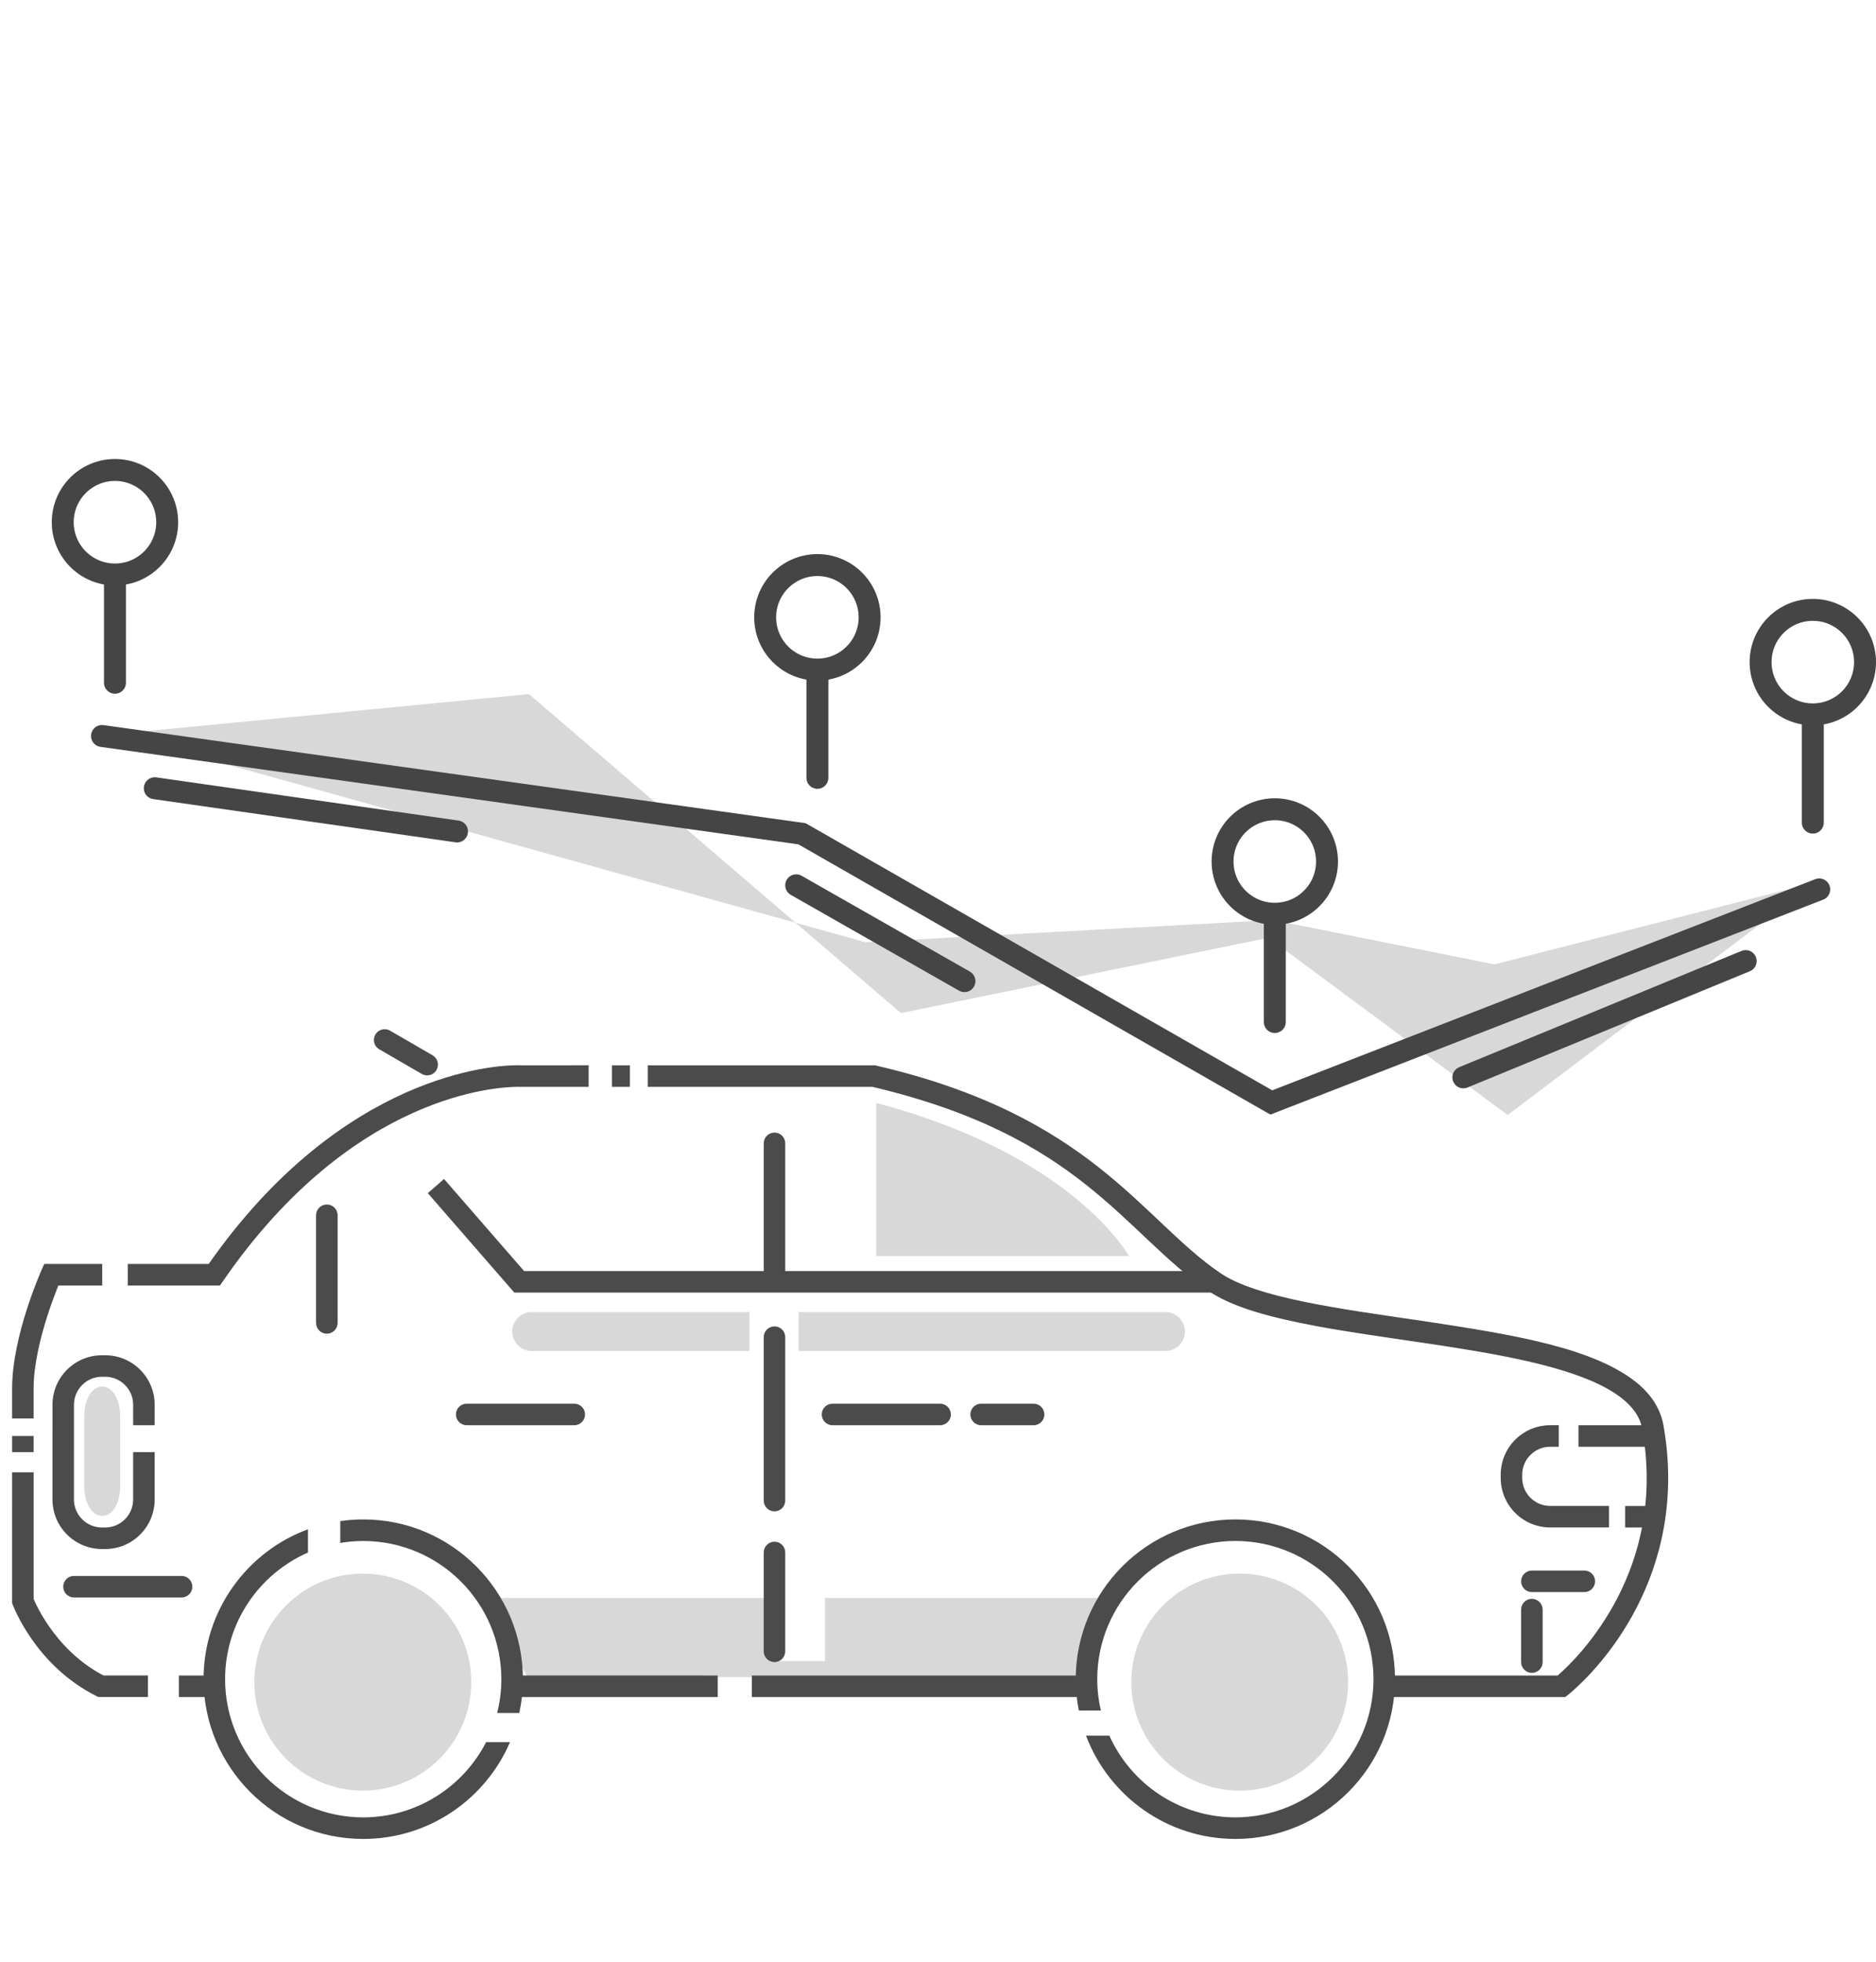 <?xml version="1.0" encoding="utf-8"?>
<!-- Generator: Adobe Illustrator 13.0.0, SVG Export Plug-In . SVG Version: 6.00 Build 14948)  -->
<!DOCTYPE svg PUBLIC "-//W3C//DTD SVG 1.1//EN" "http://www.w3.org/Graphics/SVG/1.1/DTD/svg11.dtd">
<svg version="1.1" id="Layer_1" xmlns="http://www.w3.org/2000/svg" xmlns:xlink="http://www.w3.org/1999/xlink" x="0px" y="0px"
	 width="342.082px" height="357.5px" viewBox="0 -83.145 342.082 357.5" enable-background="new 0 -83.145 342.082 357.5"
	 xml:space="preserve">
<g>
	<polyline fill="#D8D8D8" points="21.361,50.605 96.459,43.338 164.289,101.478 231.309,87.751 274.913,120.05 331.035,77.656 
		272.491,92.596 232.118,84.521 157.828,88.558 	"/>
	<g>
		<circle fill="none" stroke="#454545" stroke-width="4" cx="20.963" cy="12.023" r="9.523"/>
		<line fill="none" stroke="#454545" stroke-width="4" stroke-linecap="round" x1="20.962" y1="22.634" x2="20.962" y2="41.272"/>
	</g>
	<g>
		<circle fill="none" stroke="#454545" stroke-width="4" cx="149.048" cy="29.354" r="9.523"/>
		<line fill="none" stroke="#454545" stroke-width="4" stroke-linecap="round" x1="149.048" y1="39.964" x2="149.048" y2="58.603"/>
	</g>
	<g>
		<circle fill="none" stroke="#454545" stroke-width="4" cx="330.56" cy="37.516" r="9.522"/>
		<line fill="none" stroke="#454545" stroke-width="4" stroke-linecap="round" x1="330.561" y1="48.127" x2="330.561" y2="66.765"/>
	</g>
	<g>
		<circle fill="none" stroke="#454545" stroke-width="4" cx="232.454" cy="73.852" r="9.522"/>
		
			<line fill="none" stroke="#454545" stroke-width="4" stroke-linecap="round" x1="232.454" y1="84.463" x2="232.454" y2="103.101"/>
	</g>
	<polyline fill="none" stroke="#454545" stroke-width="4" stroke-linecap="round" points="331.729,78.935 231.815,117.761 
		146.24,68.796 18.598,50.978 	"/>
	<line fill="none" stroke="#454545" stroke-width="4" stroke-linecap="round" x1="28.225" y1="60.499" x2="83.336" y2="68.372"/>
	<line fill="none" stroke="#454545" stroke-width="4" stroke-linecap="round" x1="266.837" y1="113.185" x2="318.318" y2="91.995"/>
	<line fill="none" stroke="#454545" stroke-width="4" stroke-linecap="round" x1="145.181" y1="78.19" x2="175.864" y2="95.651"/>
	<g>
		<g>
			<g>
				<polygon fill="#D8D8D8" points="150.428,208.06 150.428,219.562 140.388,219.562 140.388,208.06 88.616,208.06 96.149,222.476 
					198.279,222.476 202.045,208.06 				"/>
			</g>
		</g>
		<polygon fill="#4B4B4B" points="93.784,152.412 78.008,134.287 78.009,134.287 80.967,131.709 95.57,148.487 221.391,148.487 
			221.391,152.412 		"/>
		<path fill="#4B4B4B" d="M139.262,149.782v-24.567c0-1.083,0.88-1.963,1.963-1.963l0,0c1.083,0,1.961,0.88,1.961,1.963l0,0v24.567
			c0,1.085-0.879,1.962-1.961,1.962l0,0C140.142,151.744,139.262,150.867,139.262,149.782L139.262,149.782z"/>
		<path fill="#4B4B4B" d="M139.262,190.313V160.53c0-1.086,0.88-1.961,1.963-1.961l0,0c1.083,0,1.961,0.875,1.961,1.961l0,0v29.783
			c0,1.082-0.879,1.963-1.961,1.963l0,0C140.142,192.276,139.262,191.396,139.262,190.313L139.262,190.313z"/>
		<path fill="#4B4B4B" d="M139.262,217.78v-18.01c0-1.084,0.88-1.963,1.963-1.963l0,0c1.083,0,1.961,0.879,1.961,1.963l0,0v18.01
			c0,1.084-0.879,1.965-1.961,1.965l0,0C140.142,219.744,139.262,218.864,139.262,217.78L139.262,217.78z"/>
		<path fill="#4B4B4B" d="M57.633,157.942v-19.621c0-1.084,0.877-1.963,1.965-1.963l0,0c1.082,0,1.963,0.879,1.963,1.963l0,0v19.621
			c0,1.082-0.881,1.959-1.963,1.959l0,0C58.51,159.901,57.633,159.024,57.633,157.942L57.633,157.942z"/>
		<path fill="#4B4B4B" d="M85.099,176.58c-1.083,0-1.961-0.879-1.961-1.963l0,0c0-1.085,0.878-1.962,1.961-1.962l0,0h19.621
			c1.084,0,1.961,0.877,1.961,1.962l0,0c0,1.084-0.877,1.963-1.961,1.963l0,0H85.099L85.099,176.58z"/>
		<path fill="#4B4B4B" d="M76.909,112.562l-7.753-4.488c-0.938-0.543-1.258-1.742-0.715-2.682l0,0
			c0.543-0.938,1.745-1.26,2.682-0.716l0,0l7.755,4.489c0.938,0.544,1.262,1.742,0.714,2.684l0,0
			c-0.36,0.627-1.021,0.979-1.694,0.979l0,0C77.559,112.827,77.221,112.741,76.909,112.562L76.909,112.562z"/>
		<path fill="#4B4B4B" d="M13.488,207.972c-1.084,0-1.96-0.88-1.96-1.964l0,0c0-1.084,0.876-1.963,1.96-1.963l0,0h19.621
			c1.083,0,1.963,0.879,1.963,1.963l0,0c0,1.084-0.879,1.964-1.963,1.964l0,0H13.488L13.488,207.972z"/>
		<path fill="#4B4B4B" d="M151.807,176.582c-1.086,0-1.963-0.881-1.963-1.963l0,0c0-1.084,0.877-1.964,1.963-1.964l0,0h19.615
			c1.083,0,1.967,0.88,1.967,1.964l0,0c0,1.082-0.884,1.963-1.967,1.963l0,0H151.807L151.807,176.582z"/>
		<path fill="#4B4B4B" d="M178.906,176.582c-1.084,0-1.962-0.881-1.962-1.965l0,0c0-1.082,0.878-1.962,1.962-1.962l0,0h9.564
			c1.084,0,1.964,0.88,1.964,1.962l0,0c0,1.084-0.88,1.965-1.964,1.965l0,0H178.906L178.906,176.582z"/>
		<path fill="#4B4B4B" d="M279.335,206.989c-1.086,0-1.96-0.879-1.96-1.961l0,0c0-1.084,0.874-1.963,1.96-1.963l0,0h9.563
			c1.084,0,1.963,0.879,1.963,1.963l0,0c0,1.082-0.879,1.961-1.963,1.961l0,0H279.335L279.335,206.989z"/>
		<path fill="#4B4B4B" d="M277.372,219.744v-9.563c0-1.084,0.877-1.964,1.961-1.964l0,0c1.086,0,1.964,0.88,1.964,1.964l0,0v9.563
			c0,1.082-0.878,1.963-1.964,1.963l0,0C278.249,221.707,277.372,220.826,277.372,219.744L277.372,219.744z"/>
		<path fill="#D8D8D8" d="M21.91,187.794c0,2.928-1.406,5.299-3.14,5.299h-0.266c-1.729,0-3.138-2.371-3.138-5.299v-12.945
			c0-2.928,1.406-5.301,3.138-5.301h0.266c1.729,0,3.14,2.373,3.14,5.301V187.794z"/>
		<path fill="#D8D8D8" d="M85.929,223.392c0,10.922-8.854,19.776-19.773,19.776c-10.917,0-19.771-8.854-19.771-19.776
			c0-10.918,8.854-19.771,19.771-19.771C77.077,203.621,85.929,212.474,85.929,223.392z"/>
		<path fill="#D8D8D8" d="M245.83,223.392c0,10.922-8.853,19.776-19.771,19.776s-19.771-8.854-19.771-19.776
			c0-10.918,8.854-19.771,19.771-19.771C236.978,203.621,245.83,212.474,245.83,223.392z"/>
		<g>
			<g>
				<path fill="#D8D8D8" d="M93.402,159.503c0,1.957,1.587,3.547,3.546,3.547h39.707v-7.094H96.948
					C94.99,155.957,93.402,157.546,93.402,159.503z M212.521,155.957h-66.891v7.094h66.891c1.956,0,3.544-1.59,3.544-3.547
					S214.478,155.957,212.521,155.957z"/>
			</g>
		</g>
		<path fill="#D8D8D8" d="M159.775,117.853v27.891h46.086C205.861,145.742,195.699,127.306,159.775,117.853z"/>
		<g>
			<g>
				<path fill="#4B4B4B" d="M225.271,193.746c-16.081,0-29.115,13.03-29.115,29.112c0,1.955,0.196,3.865,0.563,5.713h4.023
					c-0.429-1.836-0.663-3.745-0.667-5.713c0.024-13.912,11.277-25.166,25.191-25.188c13.913,0.022,25.165,11.276,25.188,25.188
					c-0.021,13.91-11.273,25.164-25.188,25.188c-10.244-0.02-19.04-6.128-22.979-14.896h-4.259
					c4.158,10.998,14.781,18.822,27.238,18.824c16.082-0.002,29.109-13.037,29.11-29.115
					C254.385,206.776,241.352,193.746,225.271,193.746z"/>
			</g>
		</g>
		<g>
			<g>
				<path fill="#4B4B4B" d="M301.896,178.541c0-1.08-0.877-1.961-1.962-1.961h-12.102v3.924h12.102
					C301.02,180.503,301.896,179.626,301.896,178.541z M277.567,186.192v-0.588c0.007-2.814,2.286-5.098,5.104-5.104h1.568v-3.924
					h-1.568c-4.982,0-9.021,4.039-9.022,9.023v0.588c0.004,4.982,4.04,9.021,9.022,9.023h10.729v-3.924h-10.729
					C279.854,191.289,277.574,189.009,277.567,186.192z M299.935,191.294h-3.599v3.924h3.599c1.085,0,1.962-0.879,1.962-1.961
					C301.896,192.173,301.02,191.294,299.935,191.294z"/>
			</g>
		</g>
		<g>
			<g>
				<path fill="#4B4B4B" d="M9.008,213.328c-1.063-1.521-1.823-2.894-2.313-3.871c-0.245-0.492-0.421-0.884-0.534-1.144
					c-0.01-0.022-0.019-0.043-0.027-0.063v-23.088H2.208l-0.002,23.823l0.125,0.334c0.102,0.188,4.067,10.978,15.179,16.582
					l0.416,0.209h9.055v-3.924h-8.115C14.29,219.798,11.08,216.291,9.008,213.328z M6.131,178.543H2.209v2.942h3.923L6.131,178.543
					L6.131,178.543z M6.131,169.843c-0.008-4.158,1.229-9.205,2.492-13.137c0.63-1.973,1.268-3.672,1.736-4.871
					c0.104-0.266,0.199-0.502,0.287-0.717h7.994v-3.926H8.064l-0.521,1.166c-0.021,0.125-5.296,11.76-5.337,21.481v5.511H6.13
					L6.131,169.843L6.131,169.843z M32.618,226.112h7.357v-3.924h-7.357V226.112z M114.857,110.989h-3.271v3.929h3.271V110.989z
					 M303.327,176.614c-0.515-2.934-2.141-5.416-4.395-7.389c-7.915-6.813-23.491-9.211-39.069-11.578
					c-7.773-1.146-15.515-2.211-22.134-3.58c-6.612-1.353-12.118-3.078-15.229-5.234c-14.312-9.713-23.414-28.671-62.725-37.79
					l-0.222-0.054h-41.43v3.929h40.979c38.075,9,45.617,26.394,61.179,37.149c4.579,3.104,11.54,4.897,19.629,6.428
					c12.112,2.254,26.729,3.713,38.51,6.396c5.889,1.334,11.054,2.984,14.741,5.072c3.721,2.115,5.803,4.488,6.304,7.34
					c0.556,3.137,0.803,6.121,0.803,8.951c0,11.652-4.19,20.732-8.402,26.947c-2.104,3.104-4.212,5.477-5.779,7.063
					c-0.783,0.793-1.436,1.389-1.881,1.779c-0.061,0.055-0.116,0.102-0.167,0.146h-31.515v3.924h32.896l0.53-0.418
					c0.173-0.151,18.191-14.155,18.239-39.44C304.189,183.194,303.927,179.978,303.327,176.614z M137.093,226.112h61.805v-3.924
					h-61.805V226.112L137.093,226.112z M93.604,226.112h37.272v-3.924H93.604V226.112z M94.587,114.912l0.055,0.005h12.694v-3.928
					H94.678l0,0c-0.076,0-0.199-0.004-0.362-0.004c-3.823-0.039-31.821,1.346-56.262,36.207H23.298v3.926H40.11l0.587-0.85
					c23.801-34.467,50.556-35.322,53.619-35.359C94.521,114.91,94.587,114.915,94.587,114.912z"/>
			</g>
		</g>
		<g>
			<g>
				<path fill="#4B4B4B" d="M24.278,181.485v8.633c-0.004,2.814-2.284,5.096-5.101,5.104H18.59
					c-2.814-0.008-5.098-2.285-5.104-5.104l0.002-17.266c0.004-2.814,2.284-5.099,5.102-5.104h0.59
					c2.813,0.006,5.097,2.287,5.101,5.104v3.729h3.924v-3.729c0-4.984-4.04-9.023-9.021-9.023h-0.589
					c-4.984,0-9.023,4.039-9.023,9.023L9.57,190.118c0.001,4.984,4.04,9.021,9.024,9.025h0.589c4.98-0.004,9.021-4.041,9.021-9.025
					v-8.633H24.278z"/>
			</g>
		</g>
		<g>
			<g>
				<path fill="#4B4B4B" d="M66.234,248.048c-13.915-0.023-25.168-11.277-25.192-25.188c0.021-10.33,6.229-19.188,15.119-23.078
					v-4.244c-11.117,4.098-19.042,14.781-19.044,27.322c0.003,16.078,13.034,29.113,29.117,29.115
					c12.005-0.002,22.308-7.271,26.761-17.642h-4.354C84.464,242.466,76.009,248.03,66.234,248.048z M66.234,193.746
					c-1.422,0-2.819,0.106-4.188,0.304v3.979c1.362-0.229,2.763-0.354,4.188-0.355c13.913,0.021,25.164,11.275,25.188,25.188
					c-0.004,2.127-0.271,4.189-0.771,6.164h4.037c0.429-1.985,0.66-4.049,0.66-6.164C95.349,206.776,82.313,193.746,66.234,193.746z
					"/>
			</g>
		</g>
	</g>
</g>
</svg>
